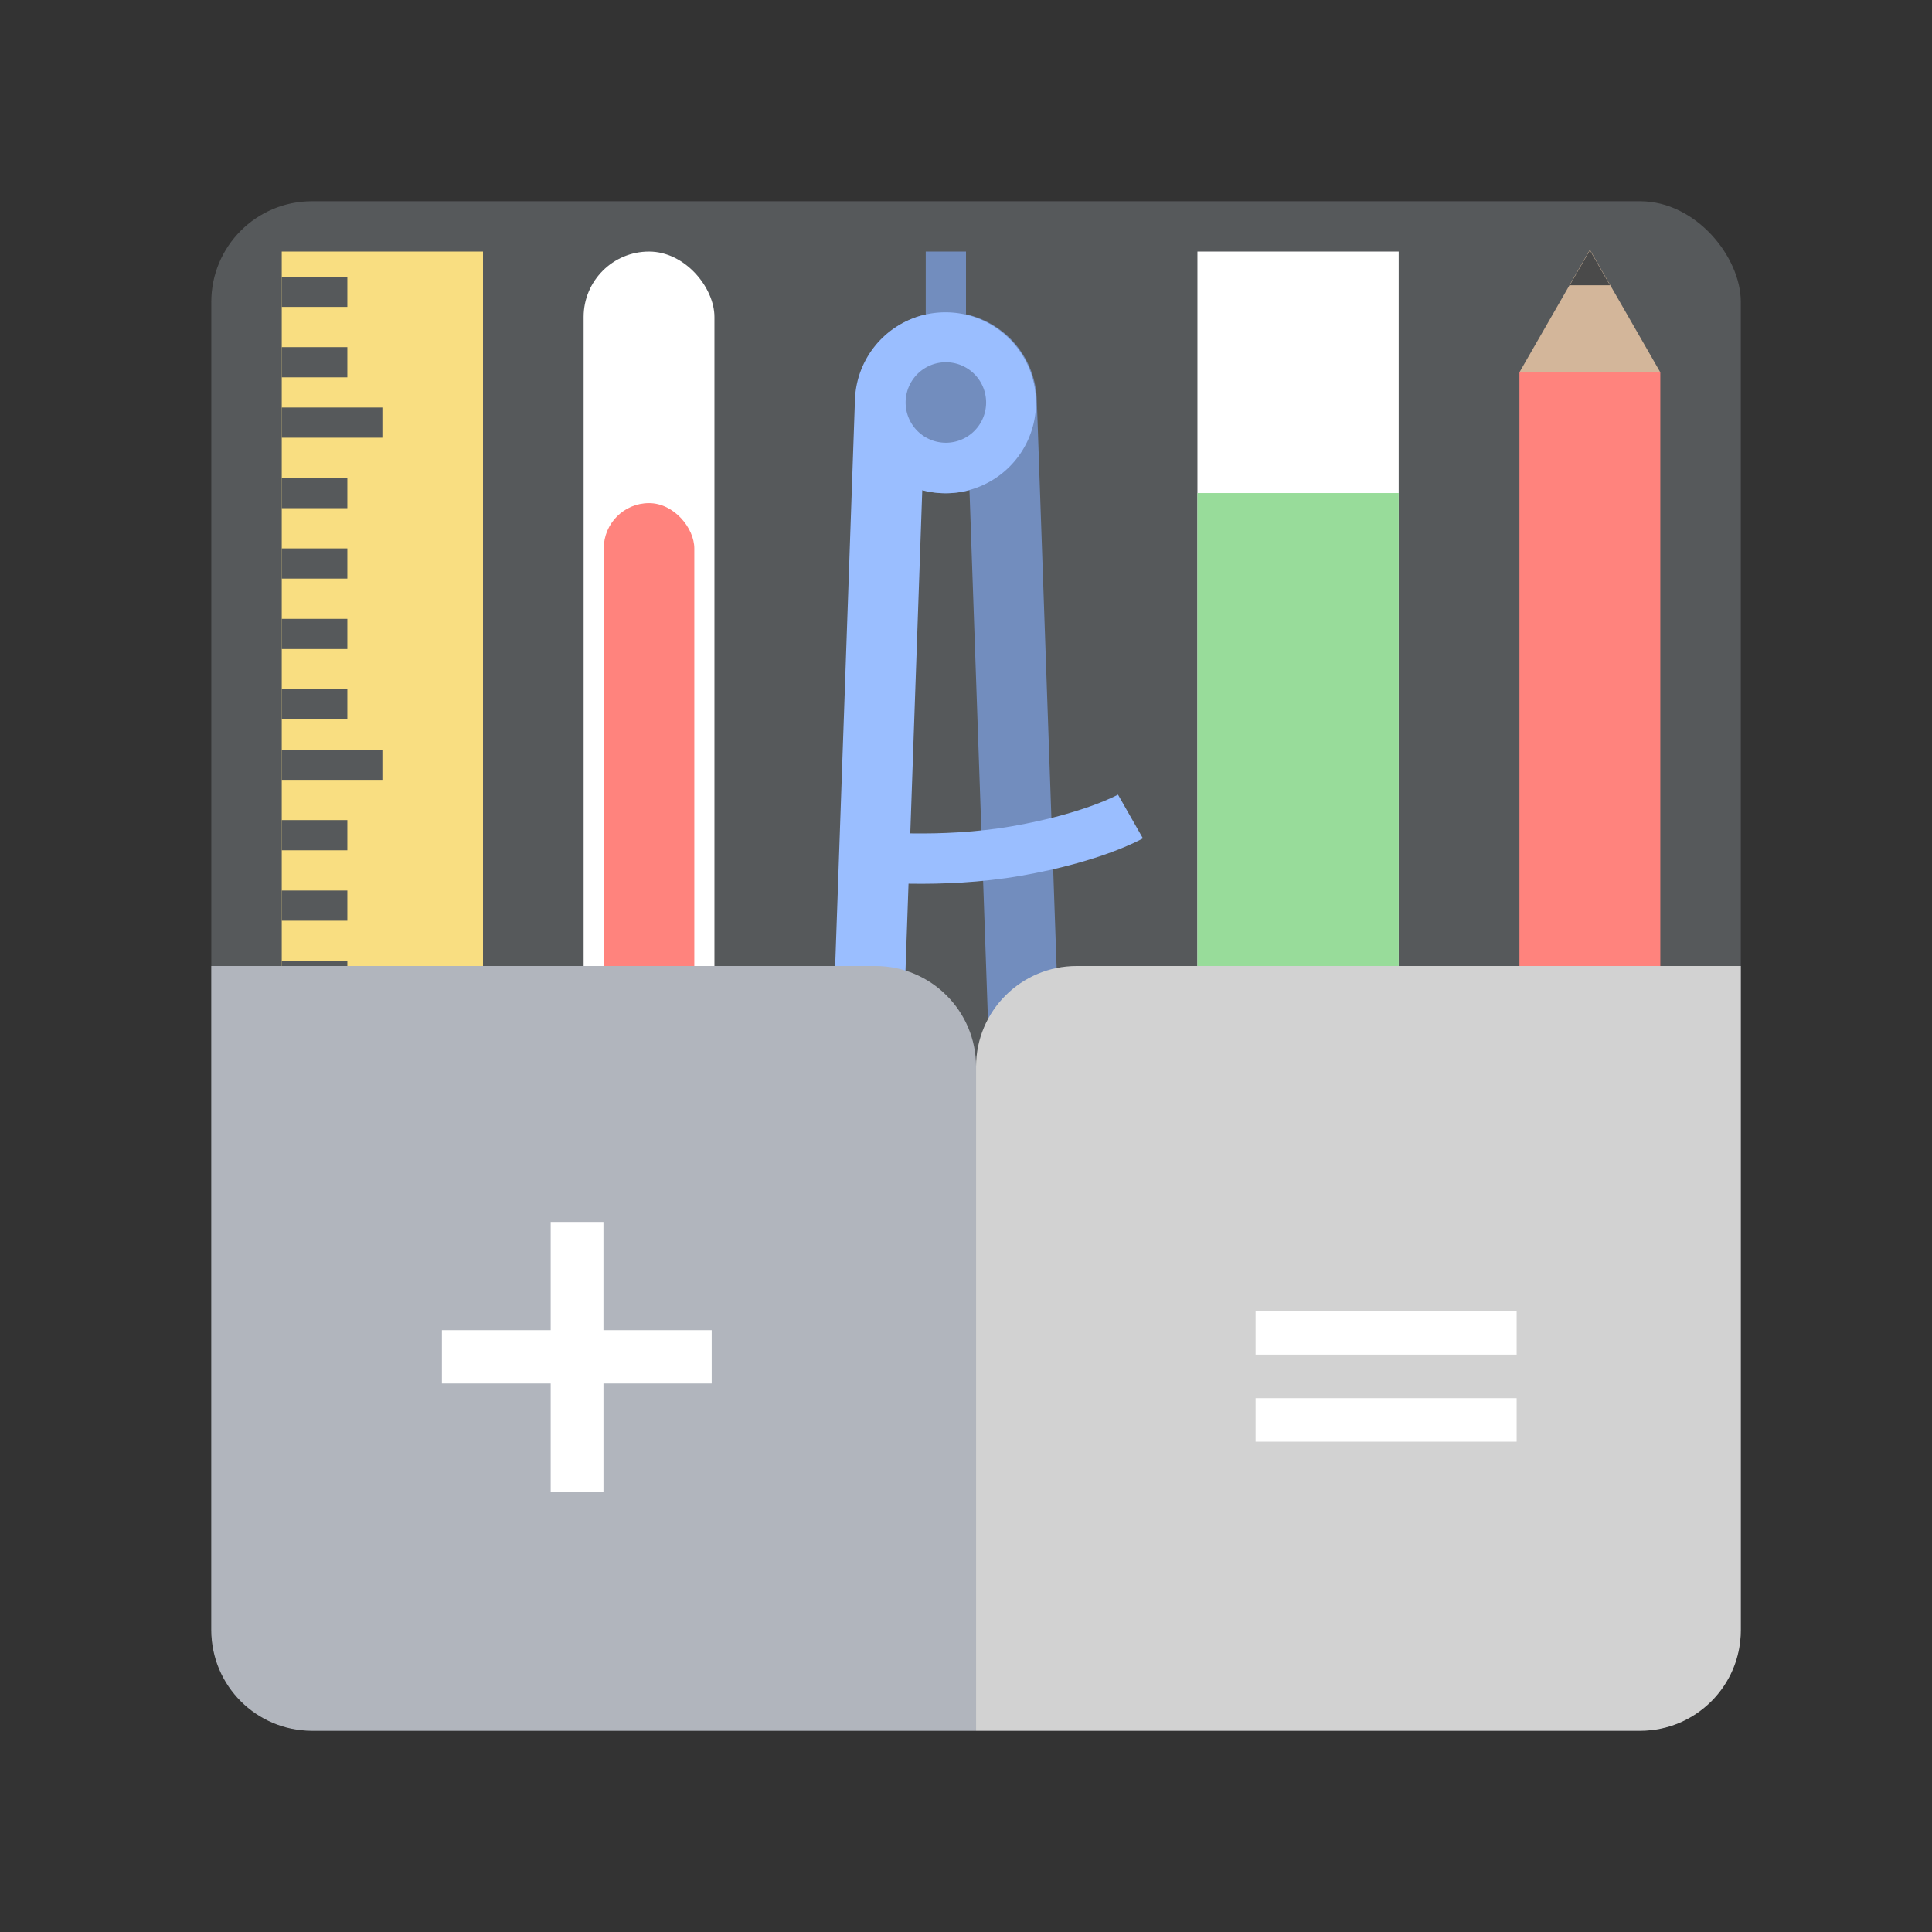 <svg xmlns="http://www.w3.org/2000/svg" width="192" height="192" fill="none"><rect width="100%" height="100%" fill="#333333" stroke="none"/><rect width="152" height="152" x="21" y="20" fill="#56595B" rx="10"/><path fill="#F9DE81" d="M28 25h20v86H28z"/><path stroke="#56595B" stroke-width="3" d="M28 165h6.52M28 158h6.52M28 151h6.52M28 144h10m-10-6h6.52M28 131h6.52M28 124h6.52M28 117h6.52M28 110h10m-10-6h6.52M28 97h6.52M28 90h6.52M28 83h6.52M28 76h10m-10-6h6.52M28 63h6.52M28 56h6.52M28 49h6.52M28 42h10m-10-6h6.52M28 29h6.52"/><rect width="13" height="83" x="58" y="25" fill="#fff" rx="6.5"/><rect width="9" height="52" x="60" y="50" fill="#FF837D" rx="4.5"/><path fill="#fff" d="M119 25h20v86h-20z"/><path fill="#98DC9A" d="M119 49h20v62h-20z"/><path fill="#FF837D" d="M151 37h14v74h-14z"/><path fill="#D3B69A" fill-rule="evenodd" d="M151 37h14l-7-12.183L151 37Z" clip-rule="evenodd"/><path fill="#4A4A4A" fill-rule="evenodd" d="M156 28.351h4l-2-3.48-2 3.48Z" clip-rule="evenodd"/><path fill="#728DBE" fill-rule="evenodd" d="M85.046 40.331a9 9 0 0 0 11.3 8.388l1.927 55.189 6.995-.244-2.233-63.961a9 9 0 0 0-17.99.628Z" clip-rule="evenodd"/><path fill="#728DBE" d="M92 25h4v10h-4z"/><path fill="#9ABEFF" fill-rule="evenodd" d="M102.954 40.331a9 9 0 0 1-11.3 8.388l-1.927 55.189-6.995-.244 2.233-63.961a9 9 0 0 1 17.989.628Z" clip-rule="evenodd"/><path fill="#728DBE" fill-rule="evenodd" d="M94 44a4 4 0 1 0 0-8 4 4 0 0 0 0 8Z" clip-rule="evenodd"/><path stroke="#9ABEFF" stroke-width="5" d="M85.922 85.083s7.501.814 15.125-.516c7.623-1.331 11.296-3.425 11.296-3.425"/><path fill="#B1B5BD" d="M21 96h66c5.523 0 10 4.477 10 10v66H31c-5.523 0-10-4.477-10-10V96Z"/><path fill="#D2D2D2" d="M97 106c0-5.523 4.477-10 10-10h66v66c0 5.523-4.477 10-10 10H97v-66Z"/><path fill="#fff" fill-rule="evenodd" d="M54.728 148.245h5.243v-10.756h10.756v-5.298H59.97v-10.756h-5.243v10.756h-10.81v5.298h10.81v10.756Zm70.05-13.621h25.944V130.3h-25.944v4.324Zm0 8.648h25.944v-4.324h-25.944v4.324Z" clip-rule="evenodd"/></svg>